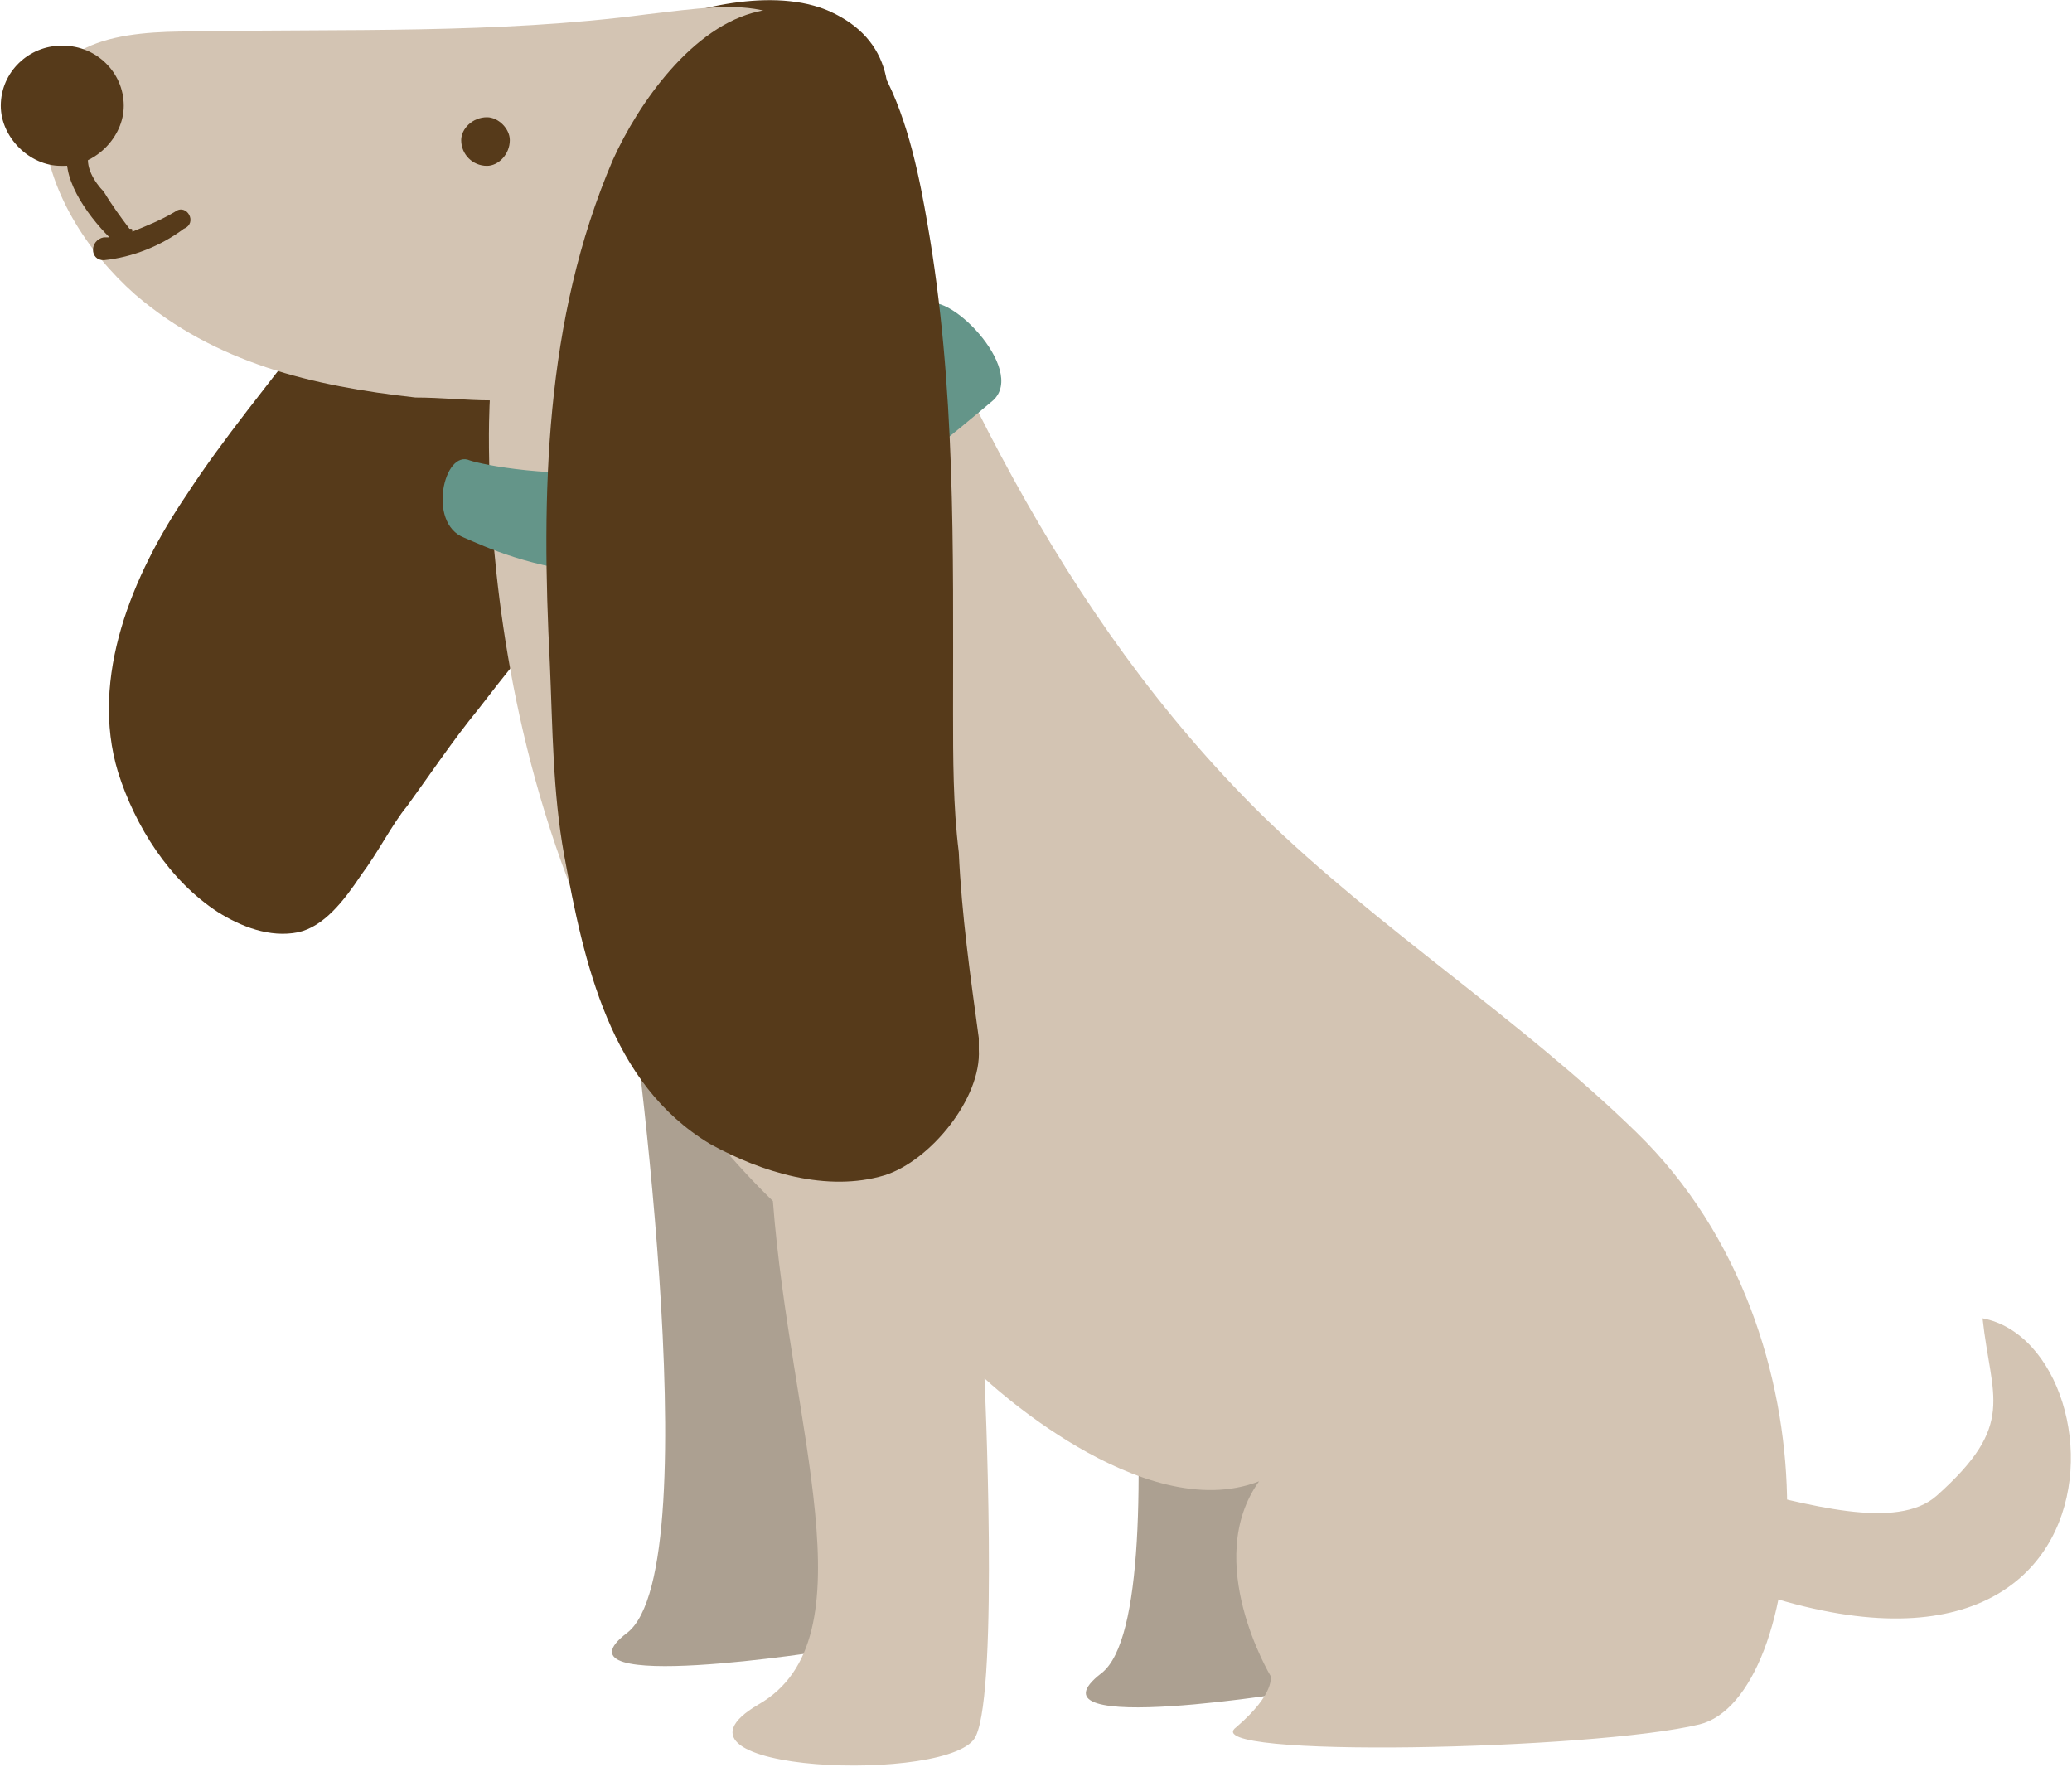 <?xml version="1.0" encoding="UTF-8"?>
<!DOCTYPE svg PUBLIC "-//W3C//DTD SVG 1.1//EN" "http://www.w3.org/Graphics/SVG/1.1/DTD/svg11.dtd">
<!-- Creator: CorelDRAW X7 -->
<svg xmlns="http://www.w3.org/2000/svg" xml:space="preserve" width="2.618in" height="2.233in" version="1.1" style="shape-rendering:geometricPrecision; text-rendering:geometricPrecision; image-rendering:optimizeQuality; fill-rule:evenodd; clip-rule:evenodd"
viewBox="0 0 724 618"
 xmlns:xlink="http://www.w3.org/1999/xlink">
 <defs>
  <style type="text/css">
   <![CDATA[
    .fil1 {fill:#563A1A;fill-rule:nonzero}
    .fil3 {fill:#649589;fill-rule:nonzero}
    .fil2 {fill:#ACA091;fill-rule:nonzero}
    .fil0 {fill:#D3C4B3;fill-rule:nonzero}
   ]]>
  </style>
 </defs>
 <g id="__x0023_Layer_x0020_2">

  <path class="fil0" d="M564 535c183,97 182,-64 129,-74 3,28 12,37 -16,62 -28,25 -126,-38 -113,12z"/>
  <path class="fil1" d="M126 306c-6,9 -13,18 -22,20 -10,2 -20,-2 -28,-7 -17,-11 -29,-30 -35,-49 -10,-33 5,-69 24,-97 13,-20 29,-39 44,-59 31,-41 68,-81 116,-104 18,-8 48,-15 67,-5 41,21 3,79 -14,103 -33,50 -75,93 -111,140 -9,11 -17,23 -25,34 -5,6 -10,16 -16,24z"/>
  <path class="fil2" d="M219 339c0,0 30,209 0,232 -29,22 71,6 71,6l-14 -174 -57 -64z"/>
  <path class="fil2" d="M385 353c0,0 29,209 0,232 -30,23 71,6 71,6l-14 -174 -57 -64z"/>
  <path class="fil0" d="M572 396c-41,-40 -90,-71 -131,-111 -71,-70 -112,-160 -147,-252 -13,-36 -34,-32 -68,-28 -53,7 -106,5 -159,6 -23,0 -54,2 -52,33 1,22 15,44 32,59 28,24 62,32 98,36 9,0 18,1 26,1 0,0 -11,173 99,280 6,79 35,153 -5,176 -41,24 69,28 76,11 8,-17 3,-125 3,-125 0,0 55,52 96,36 -20,28 4,68 4,68 0,0 2,6 -12,18 -15,11 125,8 162,-1 37,-9 52,-135 -22,-207z"/>
  <path class="fil3" d="M303 174c9,-5 31,-23 44,-34 12,-11 -17,-40 -24,-33 1,5 6,13 6,13 -70,61 -156,44 -165,41 -9,-4 -15,22 -2,27 14,6 67,32 141,-14z"/>
  <path class="fil1" d="M342 367c1,17 -17,39 -33,44 -20,6 -43,-1 -61,-11 -35,-21 -44,-63 -51,-101 -4,-22 -4,-44 -5,-67 -3,-59 -2,-120 22,-176 9,-20 28,-47 51,-52 43,-11 54,45 59,74 10,57 9,114 9,171 0,16 0,33 2,49 1,22 4,43 7,65 0,1 0,3 0,4z"/>
  <path class="fil1" d="M178 49c0,-4 -4,-8 -8,-8 -5,0 -9,4 -9,8 0,5 4,9 9,9 4,0 8,-4 8,-9z"/>
  <path class="fil1" d="M22 16c-1,0 -1,0 -1,0 -11,0 -21,9 -21,21 0,11 10,21 21,21 0,0 0,0 1,0 11,0 21,-10 21,-21 0,-12 -10,-21 -21,-21z"/>
  <path class="fil1" d="M61 74c-5,3 -10,5 -15,7 0,-1 0,-1 -1,-1 -3,-4 -6,-8 -9,-13 -3,-3 -7,-9 -5,-14 2,-5 -5,-7 -7,-2 -4,10 6,24 14,32 -1,0 -1,0 -2,0 -5,1 -5,8 0,8 10,-1 20,-5 28,-11 5,-2 1,-9 -3,-6z"/>
 </g>
</svg>
